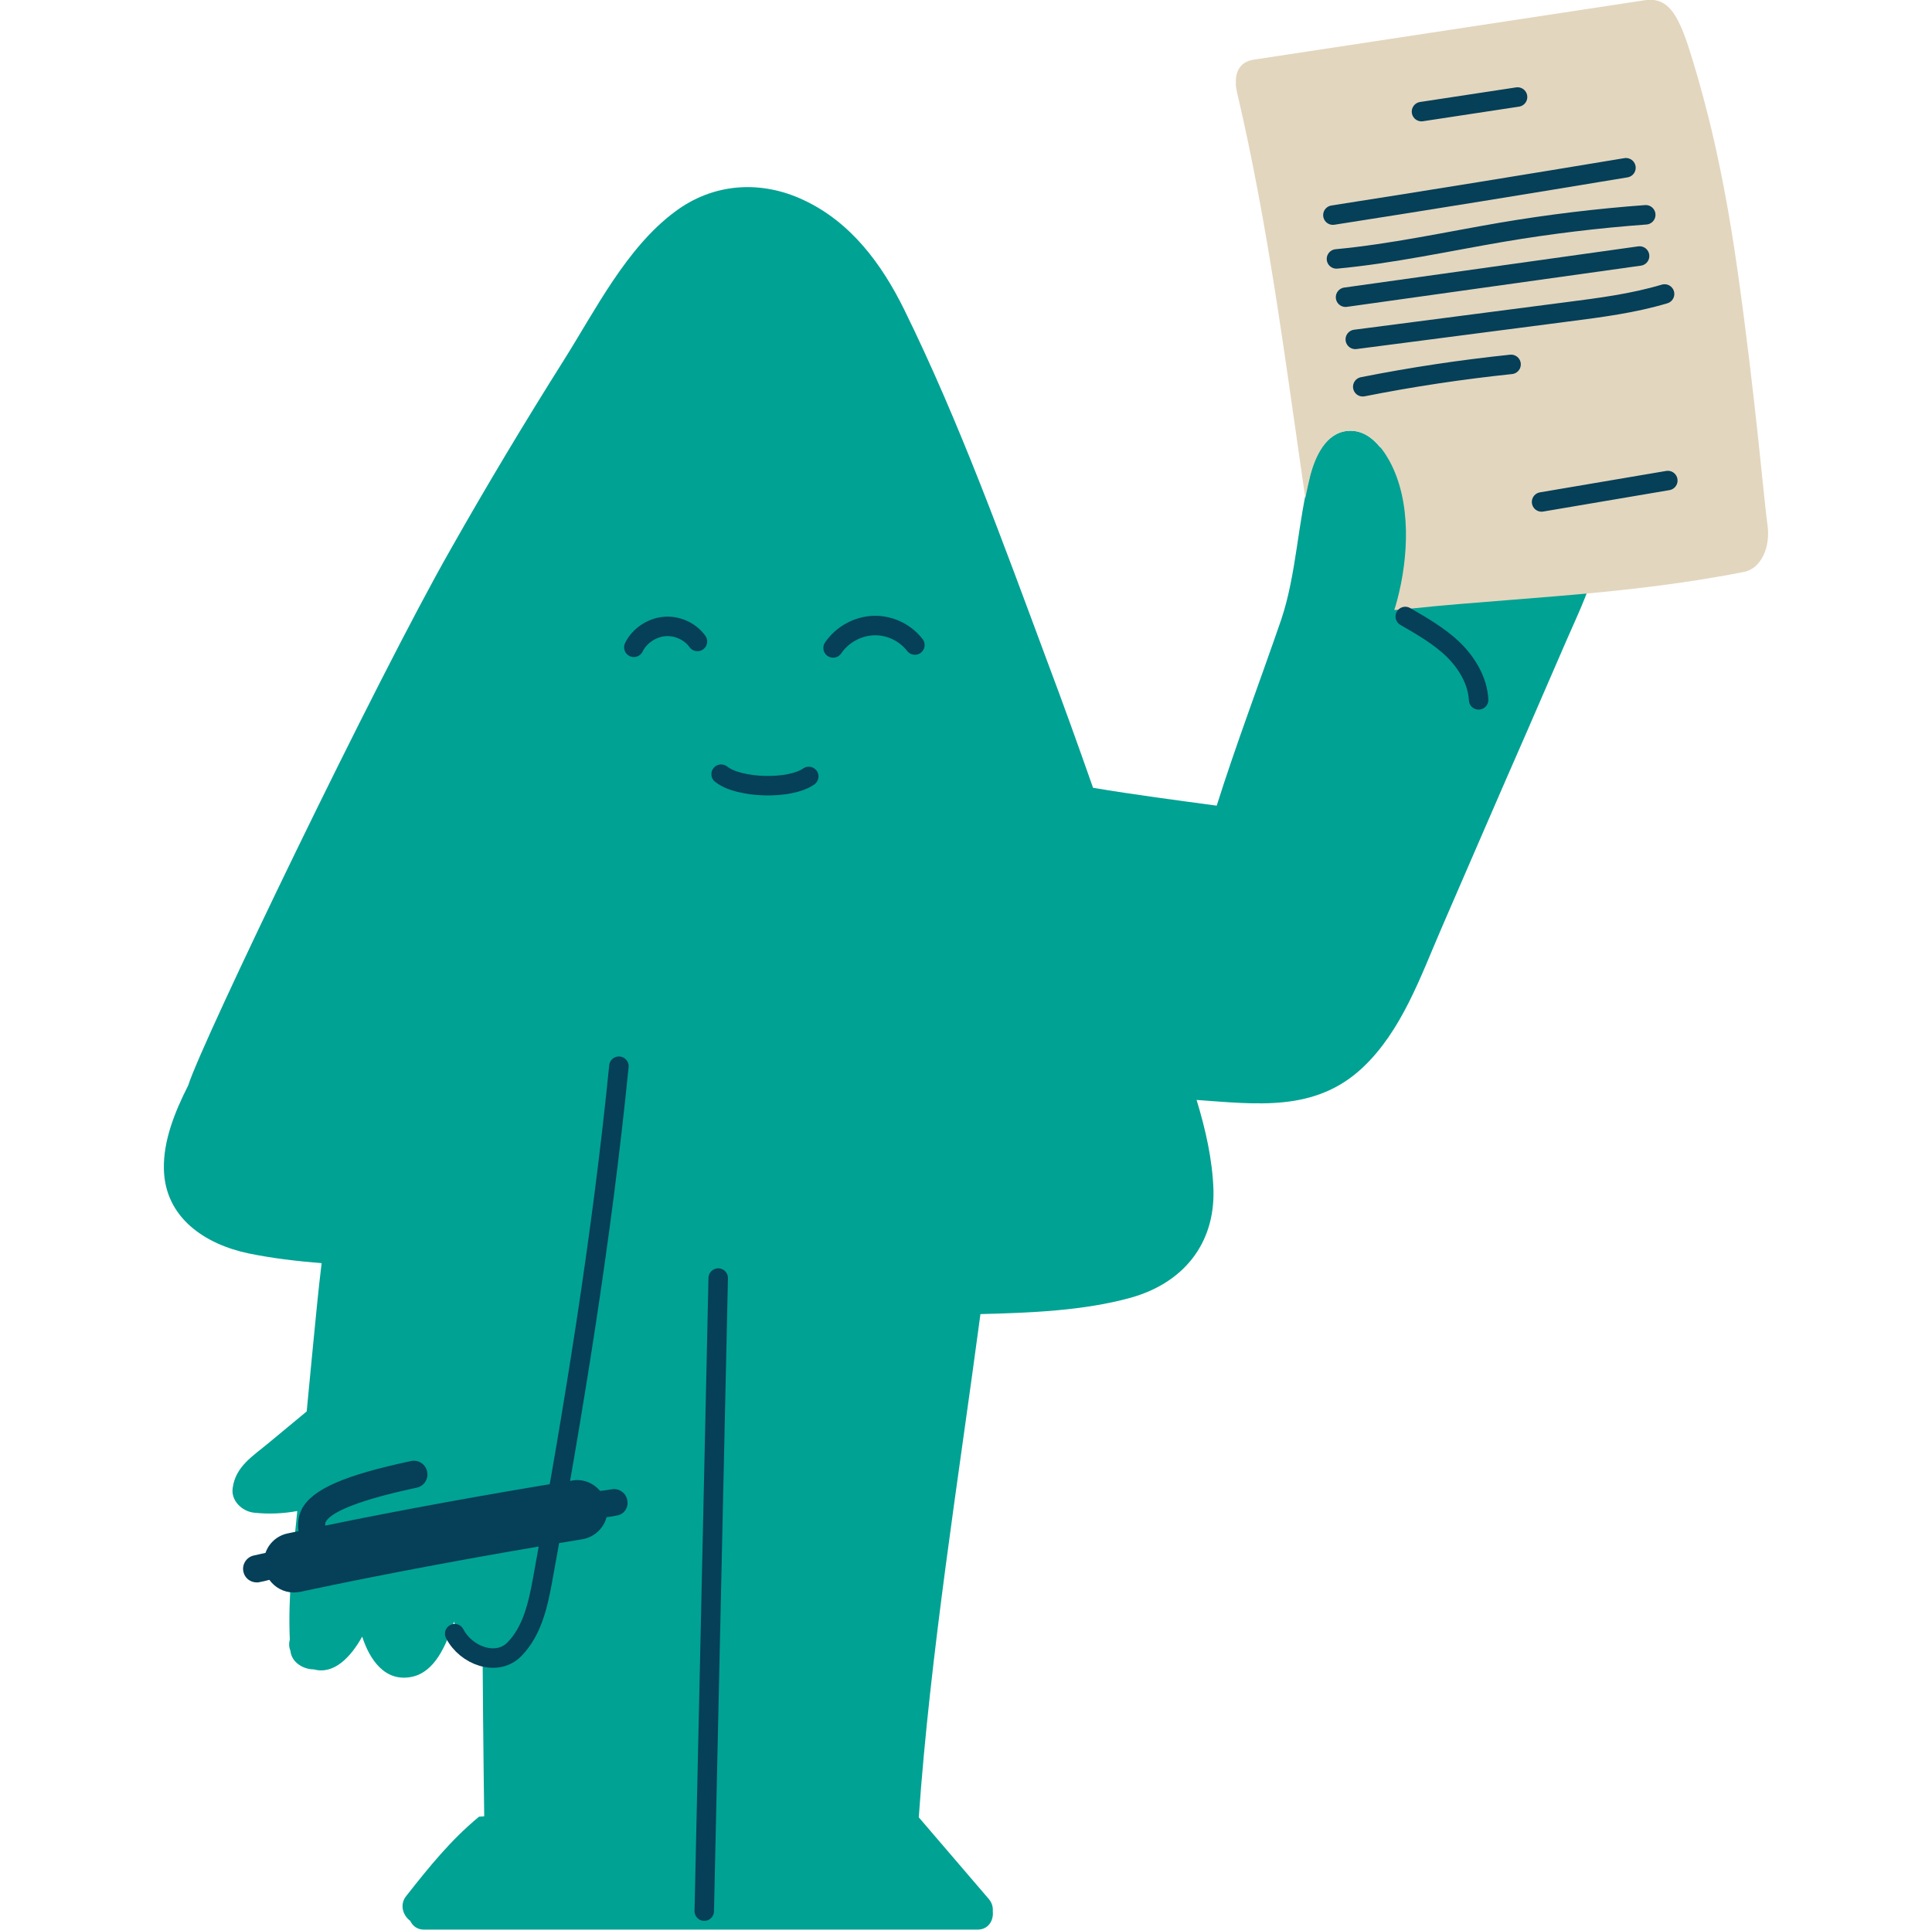 <?xml version="1.0" encoding="utf-8"?>
<!-- Generator: Adobe Illustrator 19.0.0, SVG Export Plug-In . SVG Version: 6.00 Build 0)  -->
<svg version="1.1" id="Layer_3" xmlns="http://www.w3.org/2000/svg" xmlns:xlink="http://www.w3.org/1999/xlink" x="0px" y="0px"
	 viewBox="0 0 595.3 594.9" style="enable-background:new 0 0 595.3 594.9;" xml:space="preserve">
<g id="XMLID_54_">
	<path id="XMLID_73_" style="fill:#00A294;" d="M471.3,133.5c-6.8-2-14.2-2.1-21.3-1.5c-7.8,0.6-16.7,1.3-23.6,5.2
		c-0.4,0.2-0.7,0.5-1.1,0.7c-2.5-3.1-5.8-5.5-10.1-5.1c-6.8,0.6-10.1,8-11.5,13.5c-3.8,14.3-4.2,30.6-8.9,44.6
		c-6.5,18.9-13.9,38.4-19.9,57.4c-11.9-1.6-25.6-3.4-38.1-5.5c-4.6-13.1-9.3-26.2-14.2-39.2c-13.5-36.3-26.9-73.4-44-108.2
		c-6.9-14-16.4-26.9-30.9-33.7c-13.3-6.3-28-5.3-39.8,3.6c-14.9,11.1-24.4,30.2-34.1,45.6c-12.1,19.2-23.8,38.7-35,58.5
		C116.1,209.2,62.1,321.3,58,334.5c-4.2,8.3-7.7,17.1-7.5,25.8c0.3,15,12.7,23.2,26.1,26c7.3,1.5,14.9,2.4,22.5,3
		c-1,8.3-1.8,16.6-2.6,24.9c-0.7,6.9-1.3,13.8-2,20.8c-3.9,3.2-7.8,6.5-11.7,9.7c-4.9,4.1-10.2,7.2-11.1,13.9
		c-0.6,3.9,2.9,7.2,6.5,7.6c4.5,0.5,9,0.3,13.4-0.5c-1.3,13.2-2.9,26.4-2.3,39.6c-0.3,1.1-0.3,2.3,0.2,3.5c0.3,3.5,3.9,5.7,7.2,5.7
		c6.2,1.7,11.4-3.8,14.9-10.1c2.3,7.1,7,14.1,15.3,12.4c7.2-1.5,10.6-9.9,13-17c1.3,5,3.8,9.6,8.8,10.7c0.2,28.7,0.5,49.3,0.5,49.3
		c-0.1,0-1.5,0.1-1.6,0.1c-8.8,7.3-15.3,15.4-22.4,24.4c-2.2,2.7-1,6.1,1.2,7.7c0.7,1.5,2.1,2.7,4.2,2.7h170.6c3.5,0,5-3,4.7-5.6
		c0.1-1.3-0.2-2.6-1.2-3.8c-7.2-8.4-14.4-16.8-21.6-25.2c3.5-50.2,12.2-104.1,19-155.1c15.4-0.4,31.8-1,46.5-5.1
		c15.8-4.5,25.7-16.3,25.3-33.1c-0.3-9.3-2.4-18.6-5.2-27.8c0,0,0,0,0,0c18.5,1.3,36.6,3.8,51.2-10c12-11.3,17.8-28,24.2-42.8
		c8.8-20.3,17.6-40.7,26.5-61c4-9.3,8.1-18.6,12.1-27.9c3.8-8.7,8.1-17.4,9.8-26.7C495.6,154,488.3,138.4,471.3,133.5z"/>
	<path id="XMLID_72_" style="fill:#053F58;" d="M193.3,462.5c-0.3-2.3-2.5-3.9-4.8-3.5c-1.2,0.2-2.4,0.4-3.6,0.5
		c-2-2.4-5.2-3.8-8.6-3.2c-25.9,4.2-52.9,9.1-76.1,13.9c0-0.5,0-0.9,0.2-1.2c1-1.9,5.9-5.8,28-10.5c2.3-0.5,3.7-2.7,3.2-5
		c-0.5-2.3-2.7-3.7-5-3.2C106,454.7,96.2,459,93,465.1c-1.2,2.4-1.3,4.7-1,6.8c-1.1,0.2-2.3,0.5-3.4,0.7c-3.3,0.7-5.8,3.1-6.8,6
		c-1.2,0.3-2.4,0.5-3.6,0.8c-2.3,0.5-3.7,2.8-3.2,5c0.4,2,2.2,3.3,4.1,3.3c0.3,0,0.6,0,0.9-0.1c1-0.2,2-0.4,3-0.7
		c1.7,2.4,4.5,3.9,7.5,3.9c0.6,0,1.3-0.1,2-0.2c25.2-5.4,56.8-11.3,86.9-16.2c3.7-0.6,6.6-3.4,7.5-6.8c1-0.1,2-0.3,3-0.5
		C192.1,466.9,193.7,464.8,193.3,462.5z"/>
	<g id="XMLID_62_">
		<path id="XMLID_71_" style="fill:#E3D6BE;" d="M544.6,161.7c-1-6.7-3.7-39.4-9.2-78.2c-4.5-31.9-9.8-51.6-13.8-64.8
			c-4-13.2-7-19.9-15-18.6L386.2,18.4c-4.2,0.7-5.5,3.8-5.4,7c-0.1,0.8,0.1,1.8,0.3,2.8c9.8,41.7,15,83.5,21.1,125.3
			c0.5-2.4,1-4.8,1.6-7.2c1.5-5.5,4.7-12.9,11.5-13.5c6-0.5,10.2,4.5,12.8,9.2c6.9,12.6,5.9,29.8,2.4,43c-0.3,1.2-0.6,2.1-0.9,3
			c1.6-0.1,3.3-0.2,4.8-0.4c4.9-0.5,9.9-1,14.8-1.4c9.9-0.8,19.8-1.6,29.7-2.4c19.5-1.6,39-3.7,58.3-7.5
			C542.8,175.3,545.6,168.4,544.6,161.7z"/>
		<g id="XMLID_63_">
			
				<path id="XMLID_70_" style="fill:none;stroke:#053F58;stroke-width:6;stroke-linecap:round;stroke-linejoin:round;stroke-miterlimit:10;" d="
				M438,34.4c9.9-1.5,19.7-3,29.6-4.5"/>
			
				<path id="XMLID_69_" style="fill:none;stroke:#053F58;stroke-width:6;stroke-linecap:round;stroke-linejoin:round;stroke-miterlimit:10;" d="
				M410.7,66.3c30.1-4.7,60.2-9.6,90.3-14.6"/>
			
				<path id="XMLID_68_" style="fill:none;stroke:#053F58;stroke-width:6;stroke-linecap:round;stroke-linejoin:round;stroke-miterlimit:10;" d="
				M411.8,79.8c17.1-1.6,33.9-5.3,50.8-8.2c14.7-2.5,29.6-4.3,44.5-5.4"/>
			
				<path id="XMLID_67_" style="fill:none;stroke:#053F58;stroke-width:6;stroke-linecap:round;stroke-linejoin:round;stroke-miterlimit:10;" d="
				M414.6,91.6c30.2-4.2,60.4-8.5,90.6-12.7"/>
			
				<path id="XMLID_66_" style="fill:none;stroke:#053F58;stroke-width:6;stroke-linecap:round;stroke-linejoin:round;stroke-miterlimit:10;" d="
				M417.6,104.6c21.8-2.8,43.6-5.7,65.4-8.5c10.1-1.3,20.2-2.6,29.9-5.5"/>
			
				<path id="XMLID_65_" style="fill:none;stroke:#053F58;stroke-width:6;stroke-linecap:round;stroke-linejoin:round;stroke-miterlimit:10;" d="
				M419.9,119.2c15.1-3,30.4-5.3,45.7-6.9"/>
			
				<path id="XMLID_64_" style="fill:none;stroke:#053F58;stroke-width:6;stroke-linecap:round;stroke-linejoin:round;stroke-miterlimit:10;" d="
				M475,154.7c13-2.2,26-4.4,38.9-6.6"/>
		</g>
	</g>
	
		<line id="XMLID_61_" style="fill:none;stroke:#053F58;stroke-width:6;stroke-linecap:round;stroke-linejoin:round;stroke-miterlimit:10;" x1="221.3" y1="393.9" x2="217" y2="589"/>
	
		<path id="XMLID_60_" style="fill:none;stroke:#053F58;stroke-width:6;stroke-linecap:round;stroke-linejoin:round;stroke-miterlimit:10;" d="
		M140.1,503.5c3.5,6.8,13,10.3,18.4,4.8c5.4-5.5,7.2-13.4,8.6-20.9c9.6-52.6,18.3-105.6,23.6-158.8"/>
	<g id="XMLID_56_">
		
			<path id="XMLID_59_" style="fill:none;stroke:#053F58;stroke-width:6;stroke-linecap:round;stroke-linejoin:round;stroke-miterlimit:10;" d="
			M281.9,198.8c-3-3.9-7.9-6.2-12.8-6c-4.9,0.2-9.6,2.8-12.4,6.9"/>
		
			<path id="XMLID_58_" style="fill:none;stroke:#053F58;stroke-width:6;stroke-linecap:round;stroke-linejoin:round;stroke-miterlimit:10;" d="
			M214.9,197.7c-2.3-3.2-6.4-5-10.3-4.6c-3.9,0.4-7.6,2.9-9.3,6.4"/>
		
			<path id="XMLID_57_" style="fill:none;stroke:#053F58;stroke-width:6;stroke-linecap:round;stroke-linejoin:round;stroke-miterlimit:10;" d="
			M249.2,239.3c-5.8,4.1-21.5,3.7-27-0.7"/>
	</g>
	
		<path id="XMLID_55_" style="fill:none;stroke:#053F58;stroke-width:6;stroke-linecap:round;stroke-linejoin:round;stroke-miterlimit:10;" d="
		M433,190c5.2,3,10.4,6,14.7,10.1c4.3,4.2,7.6,9.7,7.9,15.6"/>
</g>
</svg>
